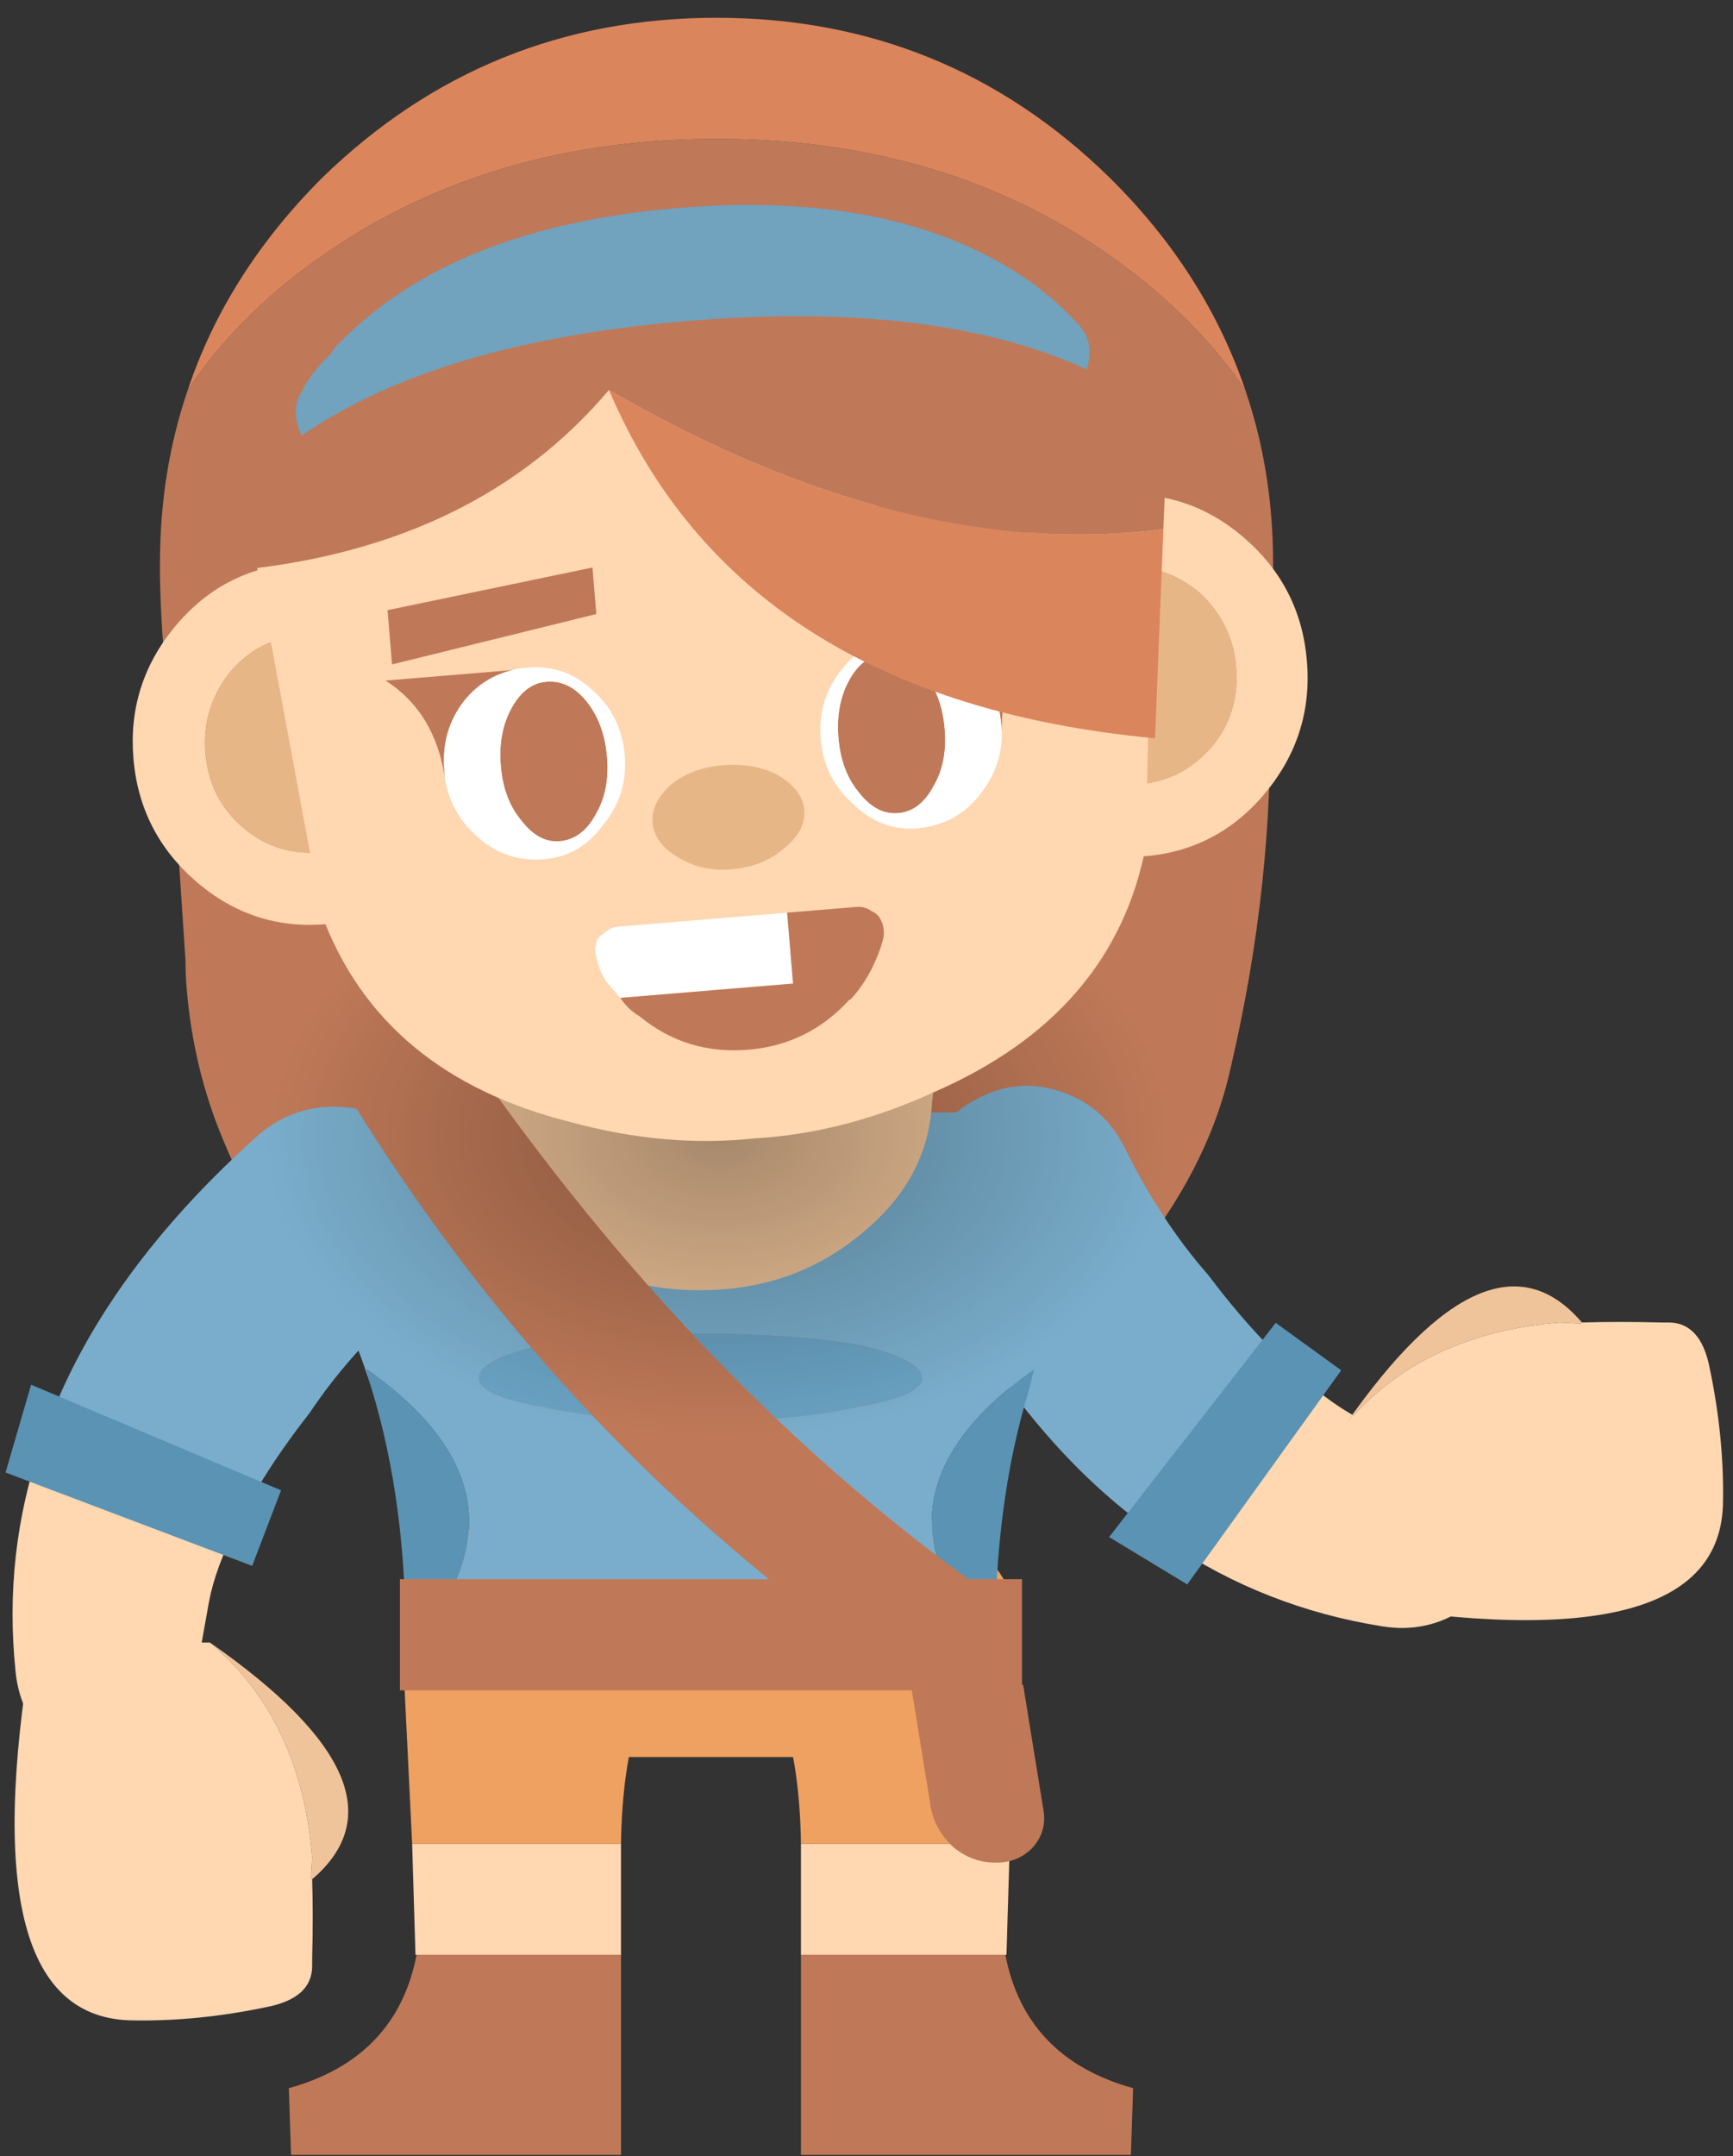 <svg width="78" height="97" viewBox="0 0 78 97" fill="none" xmlns="http://www.w3.org/2000/svg">
<rect x="0" y="0" width="78" height="97" fill="#333333" stroke="none"/>
<g clip-path="url(#clip0_19_19785)">
<path d="M51.1 12.35C45.9 8.283 39.617 6.25 32.25 6.25C24.917 6.25 18.617 8.283 13.35 12.35C11.317 13.95 9.684 15.683 8.45 17.55C7.617 19.983 7.2 22.583 7.2 25.35C7.2 25.417 7.2 25.467 7.2 25.5C7.2 25.667 7.2 25.817 7.2 25.95C7.234 27.717 7.35 29.433 7.55 31.1L8.35 43.25C8.35 43.65 8.367 44.05 8.4 44.45C8.6 46.883 9.15 49.167 10.05 51.3C11.184 54.1 12.917 56.667 15.25 59C19.884 63.667 25.5 66 32.1 66C38.667 66 44.267 63.667 48.9 59C51.4 56.533 53.233 53.917 54.4 51.15C54.834 50.117 55.167 49.067 55.4 48C56.7 42.433 57.283 36.967 57.15 31.6C57.117 30.6 57.133 29.633 57.2 28.7C57.2 28.533 57.217 28.35 57.25 28.15C57.283 27.283 57.3 26.4 57.3 25.5C57.3 25.467 57.3 25.417 57.3 25.35C57.3 22.583 56.883 19.983 56.05 17.55C54.783 15.683 53.133 13.95 51.1 12.35Z" fill="#BF7958"/>
<path d="M32.25 6.25C39.617 6.25 45.9 8.283 51.1 12.35C53.133 13.95 54.783 15.683 56.05 17.55C54.85 14.017 52.817 10.833 49.95 8C45.05 3.2 39.15 0.8 32.25 0.8C25.35 0.8 19.433 3.2 14.5 8C11.633 10.867 9.617 14.05 8.45 17.55C9.684 15.683 11.317 13.95 13.35 12.35C18.617 8.283 24.917 6.25 32.25 6.25Z" fill="#DB855C"/>
<path d="M45.3 87.95L45.45 82.95H36.05V87.95H45.25H45.3Z" fill="#FFD7B1"/>
<path d="M50.9 96.95L51 93.95C47.767 93.05 45.85 91.05 45.25 87.95H36.05V96.95H50.9Z" fill="#BF7958"/>
<path d="M45.9 73.75C45.9 72.15 45.267 70.783 44 69.65C42.767 68.517 41.25 67.95 39.45 67.95C37.683 67.95 36.167 68.517 34.9 69.65C33.633 70.783 33 72.15 33 73.75C34.967 75.35 35.983 78.417 36.05 82.95H45.45L45.9 73.75Z" fill="#EEA160"/>
<path d="M18.7 87.95L18.55 82.95H27.95V87.95H18.75H18.7Z" fill="#FFD7B1"/>
<path d="M13.1 96.95L13 93.95C16.233 93.05 18.15 91.05 18.75 87.95H27.95V96.95H13.1Z" fill="#BF7958"/>
<path d="M18.1 73.75C18.1 72.15 18.733 70.783 20 69.65C21.233 68.517 22.75 67.95 24.55 67.95C26.317 67.95 27.833 68.517 29.1 69.65C30.367 70.783 31 72.15 31 73.75C29.033 75.35 28.017 78.417 27.95 82.95H18.55L18.1 73.75Z" fill="#EEA160"/>
<path d="M58.495 61.875C59.49 62.797 60.477 63.493 61.455 63.962C63.629 64.993 65.338 65.762 66.583 66.268C67.804 66.733 68.294 67.675 68.052 69.094C67.786 70.472 67.08 71.56 65.935 72.358C64.798 73.123 63.553 73.393 62.198 73.168C58.69 72.608 55.489 71.353 52.595 69.404L58.495 61.875Z" fill="#FFD7B1"/>
<path d="M52.595 69.404C50.748 68.185 49.026 66.688 47.431 64.915C45.304 62.55 43.395 59.692 41.705 56.341C41.112 55.078 41.024 53.794 41.442 52.492C41.878 51.124 42.699 50.12 43.907 49.477C45.123 48.802 46.382 48.674 47.685 49.092C48.988 49.51 49.956 50.339 50.59 51.578C51.685 53.804 52.946 55.73 54.374 57.355C55.774 59.213 57.148 60.72 58.495 61.875L52.595 69.404Z" fill="#79ADCB"/>
<path d="M57.419 59.516L60.366 61.652L53.437 71.286L49.919 69.153L57.419 59.516Z" fill="#5A93B4"/>
<path d="M10.65 68.7C10.017 69.9 9.6 71.033 9.4 72.1C8.967 74.467 8.667 76.317 8.5 77.65C8.367 78.95 7.583 79.667 6.15 79.8C4.75 79.9 3.517 79.5 2.45 78.6C1.417 77.7 0.833 76.567 0.7 75.2C0.333 71.667 0.717 68.25 1.85 64.95L10.65 68.7Z" fill="#FFD7B1"/>
<path d="M1.85 64.95C2.55 62.85 3.55 60.8 4.85 58.8C6.583 56.133 8.85 53.55 11.65 51.05C12.717 50.15 13.933 49.733 15.3 49.8C16.733 49.867 17.917 50.4 18.85 51.4C19.817 52.4 20.267 53.583 20.2 54.95C20.133 56.316 19.583 57.467 18.55 58.4C16.683 60.033 15.15 61.75 13.95 63.55C12.517 65.383 11.417 67.1 10.65 68.7L1.85 64.95Z" fill="#79ADCB"/>
<path d="M12.65 67.05L11.35 70.45L0.25 66.25L1.4 62.3L12.65 67.05Z" fill="#5A93B4"/>
<path d="M16.5 61.6L16.7 62.4C17.8 65.967 18.317 69.983 18.25 74.45C22.583 69.75 22 65.467 16.5 61.6ZM46.35 62.4L46.55 61.6C41.05 65.467 40.467 69.75 44.8 74.45C44.733 69.983 45.25 65.967 46.35 62.4Z" fill="#5A93B4"/>
<path d="M44.2 79.05C44.633 77.45 44.834 75.917 44.8 74.45H18.25C18.217 75.917 18.417 77.45 18.85 79.05H44.2Z" fill="#EEA160"/>
<path d="M46.55 61.6L46.35 62.4C47.184 59.733 48.317 57.35 49.75 55.25C50.417 51.917 49.733 50.183 47.7 50.05C47.533 50.05 47.367 50.05 47.2 50.05H15.85C13.417 49.917 12.55 51.65 13.25 55.25C14.717 57.35 15.867 59.733 16.7 62.4L16.5 61.6C22 65.467 22.584 69.75 18.25 74.45H44.8C40.467 69.75 41.05 65.467 46.55 61.6ZM41.5 62C41.5 62.533 40.533 62.967 38.6 63.3C36.633 63.733 34.267 63.95 31.5 63.95C28.767 63.95 26.417 63.733 24.45 63.3C22.517 62.967 21.55 62.533 21.55 62C21.55 61.433 22.517 60.933 24.45 60.5C26.417 60.167 28.767 60 31.5 60C34.267 60 36.633 60.167 38.6 60.5C40.533 60.933 41.5 61.433 41.5 62Z" fill="#79ADCB"/>
<path d="M38.6 63.3C40.534 62.967 41.5 62.533 41.5 62C41.5 61.433 40.534 60.933 38.6 60.5C36.634 60.167 34.267 60 31.5 60C28.767 60 26.417 60.167 24.45 60.5C22.517 60.933 21.55 61.433 21.55 62C21.55 62.533 22.517 62.967 24.45 63.3C26.417 63.733 28.767 63.95 31.5 63.95C34.267 63.95 36.634 63.733 38.6 63.3Z" fill="#69A1C2"/>
<path d="M46 76.05V71.05H18V76.05H46Z" fill="#BF7958"/>
<path d="M44.8 83.8H44.85C45.517 83.8 46.067 83.567 46.5 83.1C46.933 82.6 47.083 82.017 46.95 81.35L46.05 75.8H41L41.9 81.35C42.033 82.017 42.367 82.6 42.9 83.1C43.467 83.567 44.1 83.8 44.8 83.8Z" fill="#BF7958"/>
<path d="M42 49.05C42 46.55 40.983 44.4 38.95 42.6C36.883 40.9 34.4 40.05 31.5 40.05C28.6 40.05 26.117 40.9 24.05 42.6C22.017 44.4 21 46.55 21 49.05C21 49.217 21.017 49.383 21.05 49.55C21.15 51.817 22.15 53.75 24.05 55.35C26.117 57.15 28.6 58.05 31.5 58.05C34.4 58.05 36.883 57.15 38.95 55.35C40.85 53.75 41.85 51.817 41.95 49.55C41.983 49.383 42 49.217 42 49.05Z" fill="#F0C49A"/>
<path d="M20.1 46.05L16 49.8C22.3 59.967 30.283 68.383 39.95 75.05L44 71.35C35.167 65.017 27.2 56.583 20.1 46.05Z" fill="#BF7958"/>
<path d="M71.15 59.55L70.2 59.5C66.066 59.833 62.85 61.367 60.55 64.1C64.916 57.834 68.466 56.3 71.2 59.5L71.15 59.55Z" fill="#F0C49A"/>
<path d="M60.55 72.1L60.55 64.1C62.85 61.367 66.066 59.833 70.2 59.5L71.15 59.55L71.2 59.5C72.3 59.467 73.483 59.467 74.75 59.5H75.1C76.066 59.5 76.683 60.183 76.95 61.55C77.383 63.616 77.583 65.616 77.55 67.55C77.516 72.483 71.85 74 60.55 72.1Z" fill="#FFD7B1"/>
<path d="M14 84.5L14.05 83.55C13.716 79.417 12.183 76.2 9.45 73.9C15.716 78.267 17.25 81.817 14.05 84.55L14 84.5Z" fill="#F0C49A"/>
<path d="M1.45 73.9H9.45C12.183 76.2 13.716 79.417 14.05 83.55L14 84.5L14.05 84.55C14.083 85.65 14.083 86.833 14.05 88.1V88.45C14.05 89.417 13.366 90.033 12 90.3C9.933 90.733 7.933 90.933 6 90.9C1.066 90.867 -0.45 85.2 1.45 73.9Z" fill="#FFD7B1"/>
<path d="M46.645 41.55C42.725 38.95 37.977 37.65 32.4 37.65C26.823 37.65 22.024 38.95 18.004 41.55C14.085 44.217 12.126 47.4 12.126 51.1C12.126 54.8 14.085 57.95 18.004 60.55C22.024 63.217 26.823 64.55 32.4 64.55C37.977 64.55 42.725 63.217 46.645 60.55C50.664 57.95 52.674 54.8 52.674 51.1C52.674 47.4 50.664 44.217 46.645 41.55Z" fill="url(#paint0_radial_19_19785)"/>
<path d="M50.178 22.28C47.985 22.462 46.174 23.415 44.745 25.139C43.316 26.863 42.694 28.837 42.878 31.063C43.063 33.289 44.002 35.134 45.695 36.599C47.389 38.064 49.331 38.706 51.524 38.524C53.716 38.343 55.527 37.39 56.956 35.666C58.385 33.942 59.008 31.967 58.823 29.742C58.639 27.516 57.7 25.671 56.006 24.206C54.313 22.74 52.37 22.099 50.178 22.28ZM51.255 35.286C49.927 35.396 48.757 35.008 47.747 34.121C46.74 33.268 46.18 32.161 46.067 30.799C45.96 29.503 46.33 28.319 47.178 27.245C48.028 26.205 49.117 25.629 50.446 25.519C51.775 25.409 52.961 25.796 54.004 26.679C54.983 27.602 55.527 28.71 55.634 30.006C55.747 31.368 55.394 32.551 54.574 33.556C53.69 34.599 52.584 35.175 51.255 35.286Z" fill="#FFD7B1"/>
<path d="M47.748 34.121C48.757 35.008 49.927 35.396 51.256 35.286C52.584 35.175 53.69 34.599 54.574 33.556C55.394 32.551 55.747 31.368 55.634 30.006C55.527 28.71 54.983 27.602 54.004 26.679C52.961 25.796 51.775 25.409 50.446 25.519C49.117 25.629 48.028 26.205 47.178 27.245C46.33 28.319 45.96 29.503 46.067 30.799C46.18 32.161 46.74 33.268 47.748 34.121Z" fill="#E7B687"/>
<path d="M7.872 28.195C6.443 29.919 5.821 31.893 6.005 34.119C6.19 36.345 7.129 38.19 8.822 39.655C10.515 41.12 12.458 41.762 14.651 41.58C16.81 41.401 18.621 40.449 20.083 38.722C21.512 36.998 22.135 35.023 21.95 32.798C21.766 30.572 20.827 28.727 19.133 27.261C17.407 25.799 15.464 25.157 13.305 25.336C11.112 25.518 9.301 26.471 7.872 28.195ZM10.874 37.177C9.9 36.322 9.357 35.213 9.244 33.851C9.137 32.555 9.49 31.372 10.304 30.301C11.155 29.261 12.244 28.685 13.573 28.575C14.935 28.462 16.104 28.85 17.081 29.739C18.094 30.659 18.654 31.766 18.761 33.062C18.874 34.424 18.504 35.608 17.651 36.616C16.834 37.653 15.744 38.229 14.382 38.342C13.054 38.452 11.884 38.064 10.874 37.177Z" fill="#FFD7B1"/>
<path d="M9.244 33.851C9.357 35.213 9.9 36.322 10.874 37.177C11.884 38.064 13.054 38.452 14.383 38.342C15.745 38.229 16.834 37.653 17.651 36.616C18.504 35.608 18.874 34.424 18.761 33.062C18.654 31.766 18.094 30.659 17.081 29.739C16.104 28.85 14.935 28.462 13.573 28.575C12.244 28.685 11.155 29.261 10.305 30.301C9.49 31.372 9.137 32.555 9.244 33.851Z" fill="#E7B687"/>
<path d="M51.582 38.018L51.999 15.206L10.293 18.662L14.46 41.094C16.232 45.931 19.987 49.065 25.725 50.496C28.565 51.264 31.311 51.505 33.962 51.218C36.659 51.061 39.344 50.371 42.019 49.145C47.443 46.789 50.63 43.08 51.582 38.018Z" fill="#FFD7B1"/>
<path d="M35.289 38.164C35.948 37.641 36.251 37.064 36.199 36.433C36.15 35.835 35.755 35.316 35.016 34.876C34.316 34.499 33.484 34.35 32.521 34.43C31.624 34.504 30.861 34.785 30.233 35.272C29.61 35.825 29.323 36.401 29.373 36.999C29.425 37.63 29.802 38.151 30.505 38.561C31.211 39.004 32.012 39.188 32.909 39.114C33.873 39.034 34.666 38.718 35.289 38.164Z" fill="#E7B687"/>
<path d="M20.026 35.014C20.015 34.881 20.006 34.765 19.998 34.665C19.898 33.469 20.197 32.424 20.892 31.531C21.468 30.814 22.199 30.352 23.085 30.145L17.355 30.62C18.838 31.567 19.729 33.032 20.026 35.014ZM26.831 36.607C27.241 35.904 27.405 35.055 27.322 34.058C27.24 33.061 26.937 32.234 26.414 31.575C25.891 30.916 25.281 30.615 24.584 30.673C23.952 30.725 23.433 31.119 23.026 31.855C22.619 32.592 22.456 33.458 22.539 34.454C22.622 35.451 22.923 36.262 23.443 36.888C23.969 37.58 24.547 37.9 25.178 37.848C25.876 37.79 26.427 37.377 26.831 36.607Z" fill="#BF7958"/>
<path d="M23.479 30.062C23.346 30.073 23.215 30.101 23.085 30.145C22.199 30.352 21.468 30.814 20.892 31.531C20.197 32.424 19.899 33.469 19.998 34.665C20.006 34.765 20.016 34.881 20.027 35.014C20.176 36.005 20.631 36.854 21.392 37.56C22.263 38.391 23.297 38.757 24.493 38.657C25.589 38.567 26.482 38.041 27.172 37.081C27.9 36.184 28.216 35.155 28.12 33.992C28.021 32.796 27.538 31.816 26.672 31.052C25.839 30.284 24.875 29.946 23.778 30.037C23.679 30.045 23.579 30.054 23.479 30.062ZM27.323 34.058C27.405 35.055 27.241 35.904 26.831 36.607C26.427 37.377 25.876 37.79 25.178 37.848C24.547 37.9 23.969 37.58 23.443 36.888C22.923 36.262 22.622 35.451 22.539 34.455C22.456 33.458 22.619 32.592 23.026 31.855C23.433 31.119 23.952 30.725 24.584 30.673C25.281 30.615 25.891 30.916 26.414 31.575C26.937 32.234 27.24 33.062 27.323 34.058Z" fill="white"/>
<path d="M45.062 32.588C45.07 32.688 45.079 32.804 45.09 32.937C45.058 30.933 45.679 29.342 46.953 28.167L41.272 28.637C42.18 28.696 42.977 29.031 43.664 29.643C44.496 30.41 44.962 31.392 45.062 32.588ZM37.737 33.195C37.819 34.191 38.121 35.003 38.641 35.629C39.166 36.321 39.761 36.639 40.426 36.584C41.09 36.529 41.625 36.117 42.029 35.348C42.439 34.645 42.603 33.795 42.52 32.798C42.438 31.802 42.135 30.974 41.612 30.315C41.089 29.656 40.496 29.354 39.831 29.409C39.167 29.464 38.631 29.86 38.224 30.596C37.816 31.332 37.654 32.198 37.737 33.195Z" fill="#BF7958"/>
<path d="M41.273 28.637C41.137 28.615 41.003 28.61 40.87 28.621C40.77 28.629 40.67 28.637 40.571 28.645C39.474 28.736 38.579 29.229 37.884 30.122C37.155 31.019 36.84 32.065 36.94 33.261C37.036 34.424 37.517 35.387 38.383 36.152C39.222 36.985 40.189 37.357 41.285 37.266C42.481 37.167 43.441 36.636 44.163 35.673C44.798 34.851 45.107 33.939 45.091 32.937C45.08 32.804 45.07 32.688 45.062 32.588C44.962 31.392 44.496 30.41 43.664 29.643C42.977 29.031 42.18 28.696 41.273 28.637ZM38.641 35.629C38.121 35.003 37.819 34.192 37.737 33.195C37.654 32.198 37.817 31.332 38.224 30.596C38.631 29.86 39.167 29.464 39.831 29.409C40.496 29.354 41.089 29.656 41.612 30.315C42.135 30.974 42.438 31.802 42.52 32.798C42.603 33.795 42.439 34.645 42.029 35.348C41.625 36.117 41.09 36.529 40.426 36.584C39.762 36.639 39.167 36.321 38.641 35.629Z" fill="white"/>
<path d="M46.476 25.447L46.274 23.005L36.865 22.681L37.035 24.724L46.476 25.447Z" fill="#BF7958"/>
<path d="M17.443 27.452L17.645 29.893L26.84 27.626L26.666 25.533L17.443 27.452Z" fill="#BF7958"/>
<path d="M26.82 42.529C26.768 42.7 26.785 42.916 26.874 43.176C26.935 43.506 27.08 43.845 27.309 44.194C27.495 44.413 27.698 44.647 27.919 44.896L35.693 44.252L35.428 41.062L27.805 41.694C27.572 41.714 27.363 41.815 27.178 41.997C26.953 42.116 26.834 42.293 26.82 42.529Z" fill="white"/>
<path d="M38.568 40.802L35.428 41.062L35.693 44.252L27.92 44.896C28.149 45.245 28.44 45.522 28.791 45.727C30.191 46.882 31.822 47.382 33.682 47.228C35.476 47.079 36.986 46.335 38.213 44.996L38.308 44.938C38.768 44.431 39.138 43.849 39.418 43.19C39.587 42.808 39.707 42.447 39.779 42.107C39.791 41.838 39.756 41.624 39.676 41.463C39.59 41.236 39.444 41.081 39.236 40.998C39.023 40.848 38.8 40.783 38.568 40.802Z" fill="#BF7958"/>
<path d="M51.987 33.218L52.361 23.805C44.684 24.809 36.367 22.722 27.409 17.545C31.355 26.817 39.547 32.041 51.987 33.218Z" fill="#DB855C"/>
<path d="M52.361 23.805L52.739 14.442L9.488 18.027L10.772 25.646C17.903 24.922 23.448 22.221 27.409 17.545C36.367 22.722 44.684 24.809 52.361 23.805Z" fill="#BF7958"/>
<path d="M48.649 14.731C48.057 14.044 47.333 13.385 46.478 12.754C42.532 9.936 37.22 8.805 30.543 9.358C23.866 9.911 18.829 11.884 15.431 15.277C15.212 15.462 15.029 15.678 14.882 15.924C14.323 16.439 13.885 17.01 13.57 17.638C13.215 18.203 13.219 18.855 13.581 19.594C17.663 16.781 23.457 15.063 30.965 14.441C38.406 13.824 44.386 14.549 48.905 16.616C49.144 15.861 49.058 15.232 48.649 14.731Z" fill="#71A2BE"/>
</g>
<defs>
<radialGradient id="paint0_radial_19_19785" cx="0" cy="0" r="1" gradientUnits="userSpaceOnUse" gradientTransform="translate(32.4 51.1) scale(20.482 13.588)">
<stop stop-opacity="0.302"/>
<stop offset="1" stop-opacity="0"/>
</radialGradient>
<clipPath id="clip0_19_19785">
<rect width="78" height="97" fill="white"/>
</clipPath>
</defs>
</svg>

